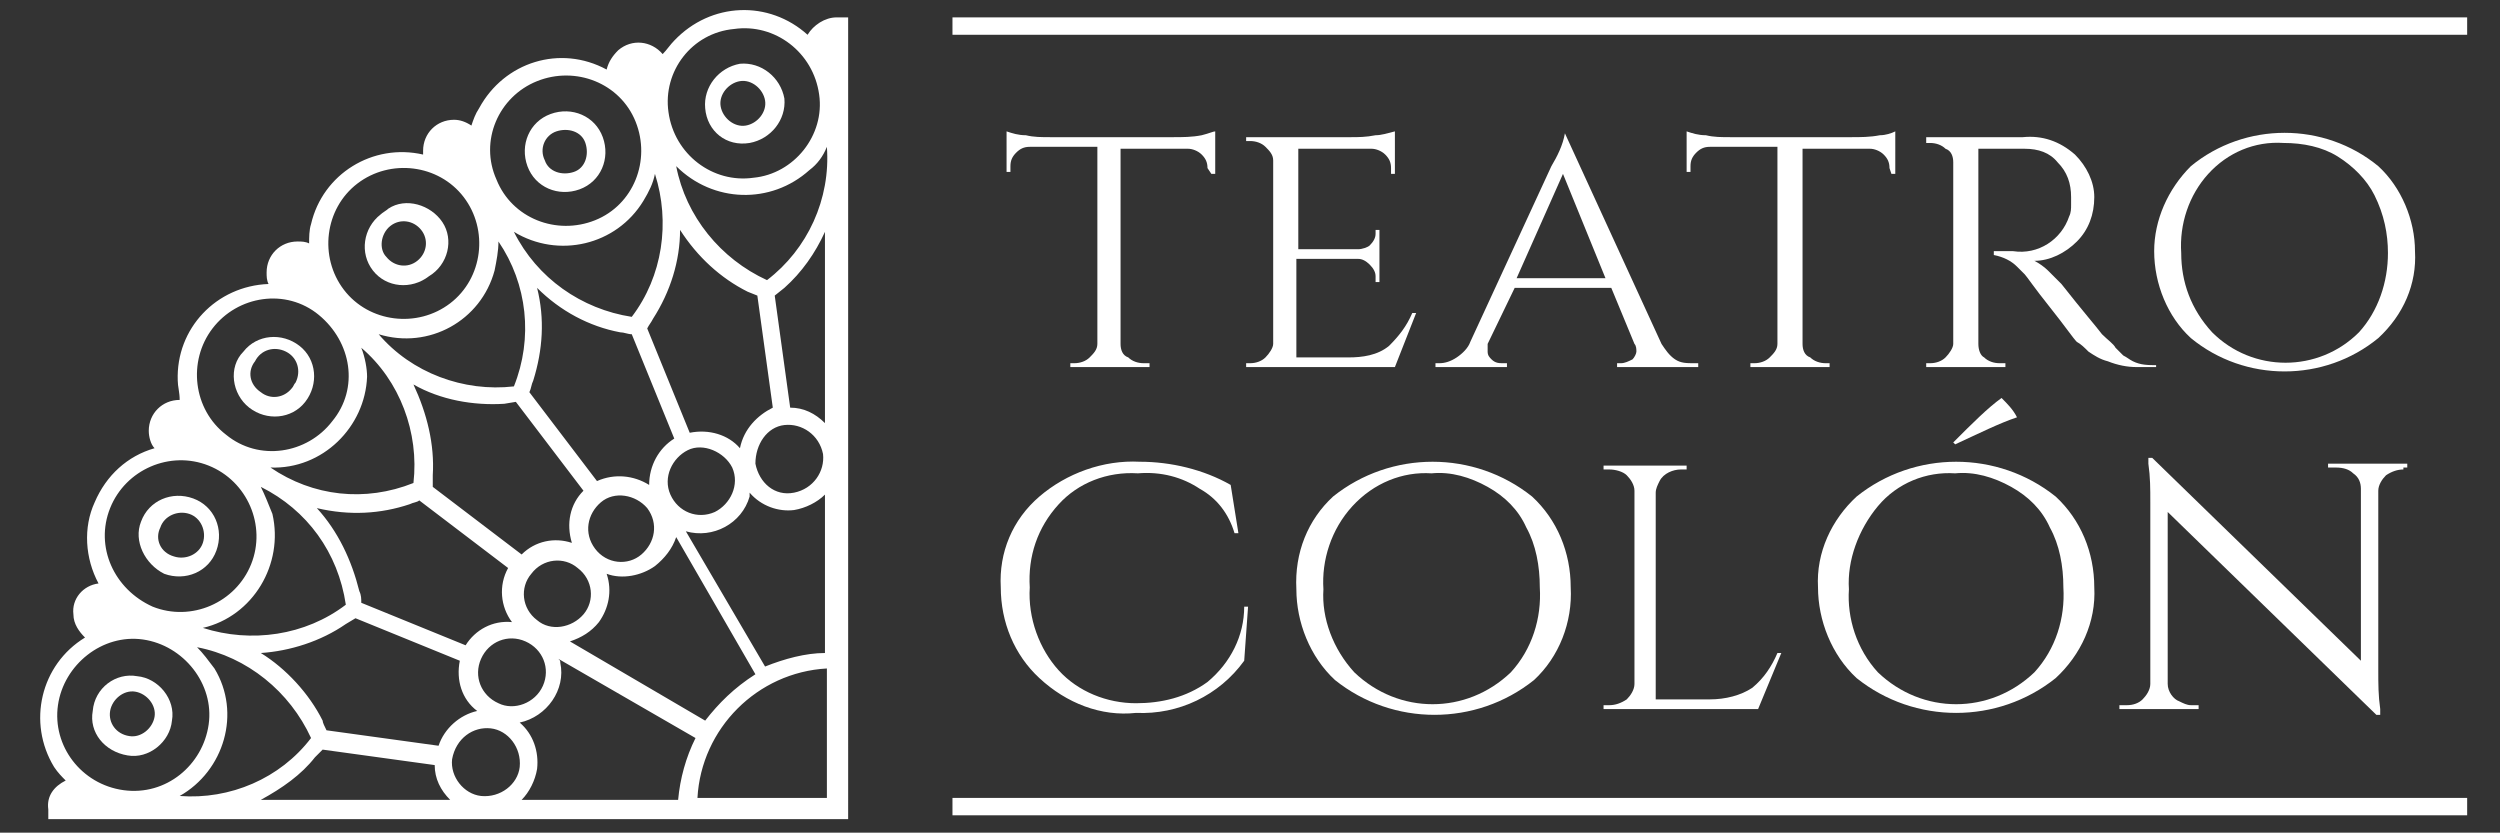 <?xml version="1.0" encoding="utf-8"?>
<!-- Generator: Adobe Illustrator 22.0.0, SVG Export Plug-In . SVG Version: 6.00 Build 0)  -->
<svg version="1.1" id="Layer_1" xmlns="http://www.w3.org/2000/svg" xmlns:xlink="http://www.w3.org/1999/xlink" x="0px" y="0px"
	 viewBox="0 0 129.4 43.1" style="enable-background:new 0 0 129.4 43.1;" xml:space="preserve">
<rect x="0" y="0" width="129.4" height="43.1" fill="#333333" stroke="none"/>
<style type="text/css">
	.st0{fill:#FFFFFF;}
</style>
<title>Artboard 1 copy</title>
<path class="st0" d="M62.5,8.7c0-0.3-0.1-0.5-0.3-0.7c-0.2-0.2-0.5-0.3-0.7-0.3h-3.5v10.1c0,0.3,0.1,0.6,0.4,0.7
	c0.2,0.2,0.5,0.3,0.8,0.3h0.3V19h-4.1v-0.2h0.2c0.3,0,0.6-0.1,0.8-0.3c0.2-0.2,0.4-0.4,0.4-0.7V7.6h-3.5c-0.3,0-0.5,0.1-0.7,0.3
	c-0.2,0.2-0.3,0.4-0.3,0.7v0.3h-0.2V6.8c0.3,0.1,0.6,0.2,1,0.2c0.4,0.1,0.8,0.1,1.3,0.1h6.3c0.5,0,1,0,1.5-0.1
	c0.4-0.1,0.6-0.2,0.7-0.2V9h-0.2L62.5,8.7z"/>
<path class="st0" d="M64.7,18.8c0.3,0,0.6-0.1,0.8-0.3c0.2-0.2,0.4-0.5,0.4-0.7V8.3c0-0.3-0.2-0.5-0.4-0.7c-0.2-0.2-0.5-0.3-0.8-0.3
	h-0.2V7.1h5.4c0.4,0,0.8,0,1.3-0.1c0.3,0,0.6-0.1,1-0.2V9h-0.2V8.7c0-0.3-0.1-0.5-0.3-0.7c-0.2-0.2-0.5-0.3-0.7-0.3h-3.8v5.2h3.1
	c0.2,0,0.5-0.1,0.6-0.2c0.2-0.2,0.3-0.4,0.3-0.6v-0.2h0.2v2.7h-0.2v-0.3c0-0.2-0.1-0.4-0.3-0.6c-0.2-0.2-0.4-0.3-0.6-0.3h-3.2v5.1
	h2.7c0.7,0,1.5-0.1,2.1-0.6c0.5-0.5,0.9-1,1.2-1.7h0.2L72.2,19h-7.7v-0.2L64.7,18.8z"/>
<path class="st0" d="M87.7,18.8h0.2V19h-4.2v-0.2h0.2c0.2,0,0.4-0.1,0.6-0.2c0.1-0.1,0.2-0.3,0.2-0.4c0-0.1,0-0.3-0.1-0.4l-1.2-2.9
	h-5L77,17.8C77,17.9,77,18,77,18.2c0,0.2,0.1,0.3,0.2,0.4c0.2,0.2,0.4,0.2,0.6,0.2h0.2V19h-3.7v-0.2h0.2c0.3,0,0.6-0.1,0.9-0.3
	c0.3-0.2,0.6-0.5,0.7-0.8l4.2-9.1c0.3-0.5,0.6-1.1,0.7-1.7H81l5,10.9c0.2,0.3,0.4,0.6,0.7,0.8C87,18.8,87.3,18.8,87.7,18.8z
	 M78.5,14.4h4.6l-2.2-5.4L78.5,14.4z"/>
<path class="st0" d="M97.8,8.7c0-0.3-0.1-0.5-0.3-0.7c-0.2-0.2-0.5-0.3-0.7-0.3h-3.5v10.1c0,0.3,0.1,0.6,0.4,0.7
	c0.2,0.2,0.5,0.3,0.8,0.3h0.2V19h-4.1v-0.2h0.2c0.3,0,0.6-0.1,0.8-0.3c0.2-0.2,0.4-0.4,0.4-0.7V7.6h-3.5c-0.3,0-0.5,0.1-0.7,0.3
	c-0.2,0.2-0.3,0.4-0.3,0.7v0.3h-0.2V6.8c0.3,0.1,0.6,0.2,1,0.2c0.4,0.1,0.8,0.1,1.3,0.1h6.2c0.5,0,1,0,1.5-0.1
	c0.3,0,0.6-0.1,0.8-0.2V9h-0.2L97.8,8.7z"/>
<path class="st0" d="M103.6,7.7h-1.2v10.1c0,0.3,0.1,0.6,0.3,0.7c0.2,0.2,0.5,0.3,0.8,0.3h0.3V19h-4.1v-0.2h0.2
	c0.3,0,0.6-0.1,0.8-0.3c0.2-0.2,0.4-0.5,0.4-0.7V8.4c0-0.3-0.1-0.6-0.4-0.7c-0.2-0.2-0.5-0.3-0.8-0.3h-0.2V7.1h5
	c1-0.1,1.9,0.2,2.7,0.9c0.6,0.6,1,1.4,1,2.2c0,0.9-0.3,1.7-0.9,2.3c-0.6,0.6-1.4,1-2.2,1c0.2,0.1,0.5,0.3,0.7,0.5
	c0.2,0.2,0.5,0.5,0.7,0.7c1.1,1.4,1.8,2.2,2.1,2.6c0.3,0.3,0.6,0.5,0.7,0.7l0.4,0.4c0.2,0.1,0.3,0.2,0.5,0.3
	c0.4,0.2,0.8,0.2,1.2,0.2V19h-1c-0.5,0-1-0.1-1.5-0.3c-0.4-0.1-0.7-0.3-1-0.5c-0.2-0.2-0.4-0.4-0.6-0.5c-0.2-0.2-0.6-0.8-1.4-1.8
	c-0.8-1-1.2-1.6-1.3-1.7l-0.4-0.4c-0.3-0.3-0.7-0.5-1.2-0.6V13c0.1,0,0.3,0,0.4,0c0.2,0,0.4,0,0.6,0c1.3,0.2,2.5-0.6,2.9-1.8
	c0.1-0.2,0.1-0.4,0.1-0.6v-0.4c0-0.7-0.2-1.3-0.7-1.8c-0.4-0.5-1-0.7-1.7-0.7L103.6,7.7z"/>
<path class="st0" d="M113.4,8.6c2.8-2.3,6.9-2.3,9.7,0c1.2,1.1,1.9,2.8,1.9,4.4c0.1,1.7-0.6,3.3-1.9,4.5c-2.8,2.3-6.9,2.3-9.7,0
	c-1.2-1.1-1.9-2.8-1.9-4.5C111.5,11.4,112.2,9.8,113.4,8.6z M114.5,17.2c2.1,2.1,5.5,2.1,7.6,0c1-1.1,1.5-2.6,1.5-4.1
	c0-1-0.2-2-0.7-3c-0.4-0.8-1.1-1.5-1.9-2c-0.8-0.5-1.8-0.7-2.8-0.7c-1.5-0.1-2.9,0.5-3.9,1.6c-1,1.1-1.5,2.6-1.4,4.1
	C112.9,14.6,113.4,16,114.5,17.2L114.5,17.2z"/>
<path class="st0" d="M53.8,35.1c-1.3-1.2-2-2.9-2-4.7c-0.1-1.8,0.6-3.5,2-4.7c1.4-1.2,3.3-1.9,5.2-1.8c1.6,0,3.3,0.4,4.7,1.2
	l0.4,2.5h-0.2c-0.3-1-0.9-1.8-1.8-2.3c-0.9-0.6-2-0.9-3.2-0.8c-1.6-0.1-3.1,0.5-4.1,1.6c-1.1,1.2-1.6,2.7-1.5,4.3
	c-0.1,1.6,0.5,3.2,1.5,4.3c1,1.1,2.5,1.7,4,1.7c1.3,0,2.6-0.3,3.7-1.1c1.2-1,1.9-2.4,1.9-3.9h0.2l-0.2,2.8c-1.3,1.8-3.4,2.8-5.6,2.7
	C57,37.1,55.2,36.4,53.8,35.1z"/>
<path class="st0" d="M69,25.7c3-2.4,7.3-2.4,10.3,0c1.3,1.2,2,2.9,2,4.7c0.1,1.8-0.6,3.6-1.9,4.8c-3,2.4-7.3,2.4-10.3,0
	c-1.3-1.2-2-3-2-4.7C67,28.6,67.7,26.9,69,25.7z M70.1,34.8c2.3,2.2,5.8,2.2,8.1,0c1.1-1.2,1.6-2.8,1.5-4.4c0-1.1-0.2-2.2-0.7-3.1
	c-0.4-0.9-1.1-1.6-2-2.1c-0.9-0.5-1.9-0.8-2.9-0.7c-1.5-0.1-3,0.5-4.1,1.7c-1.1,1.2-1.6,2.8-1.5,4.3C68.4,32,69,33.6,70.1,34.8z"/>
<path class="st0" d="M83.3,36.5c0.3,0,0.6-0.1,0.9-0.3c0.2-0.2,0.4-0.5,0.4-0.8v-10c0-0.3-0.2-0.6-0.4-0.8c-0.2-0.2-0.6-0.3-0.9-0.3
	H83v-0.2h4.3v0.2h-0.3c-0.4,0-0.9,0.2-1.1,0.6c-0.1,0.2-0.2,0.4-0.2,0.6v10.7h2.8c0.8,0,1.6-0.2,2.2-0.6c0.6-0.5,1-1.1,1.3-1.8h0.2
	l-1.2,2.9H83v-0.2H83.3z"/>
<path class="st0" d="M96.1,25.7c3-2.4,7.3-2.4,10.3,0c1.3,1.2,2,2.9,2,4.7c0.1,1.8-0.7,3.5-2,4.7c-3,2.4-7.3,2.4-10.3,0
	c-1.3-1.2-2-3-2-4.7C94,28.6,94.8,26.9,96.1,25.7z M97.2,34.8c2.3,2.2,5.8,2.2,8.1,0c1.1-1.2,1.6-2.8,1.5-4.4c0-1.1-0.2-2.2-0.7-3.1
	c-0.4-0.9-1.1-1.6-2-2.1c-0.9-0.5-1.9-0.8-2.9-0.7c-1.5-0.1-3,0.5-4,1.7c-1,1.2-1.6,2.8-1.5,4.3C95.6,32,96.1,33.6,97.2,34.8z
	 M101.2,23l-0.1-0.1c1-1,1.8-1.8,2.5-2.3c0.3,0.3,0.6,0.6,0.8,1C103.5,21.9,102.5,22.4,101.2,23z"/>
<path class="st0" d="M124.4,24.3c-0.3,0-0.6,0.1-0.9,0.3c-0.2,0.2-0.4,0.5-0.4,0.8v9.3c0,0.7,0,1.3,0.1,2v0.3h-0.2l-10.8-10.5v8.9
	c0,0.4,0.3,0.8,0.6,0.9c0.2,0.1,0.4,0.2,0.6,0.2h0.4v0.2h-4.1v-0.2h0.4c0.3,0,0.6-0.1,0.8-0.3c0.2-0.2,0.4-0.5,0.4-0.8v-9.4
	c0-0.7,0-1.3-0.1-2v-0.3h0.2l10.8,10.5v-8.9c0-0.3-0.1-0.6-0.4-0.8c-0.2-0.2-0.5-0.3-0.9-0.3h-0.4v-0.2h4.1v0.2H124.4z"/>
<path class="st0" d="M38.8,7.4c1.1-0.2,1.9-1.2,1.8-2.3c-0.2-1.1-1.2-1.9-2.3-1.8c-1.1,0.2-1.9,1.2-1.8,2.3
	C36.6,6.8,37.6,7.6,38.8,7.4C38.8,7.4,38.8,7.4,38.8,7.4z M38.3,4.2c0.6-0.1,1.2,0.4,1.3,1c0.1,0.6-0.4,1.2-1,1.3
	c-0.6,0.1-1.2-0.4-1.3-1c0,0,0,0,0,0C37.2,4.9,37.7,4.3,38.3,4.2z"/>
<path class="st0" d="M30,9.8c1.1-0.4,1.6-1.6,1.2-2.7s-1.6-1.6-2.7-1.2c-1.1,0.4-1.6,1.6-1.2,2.7C27.7,9.7,28.9,10.2,30,9.8
	C30,9.8,30,9.8,30,9.8z M28.8,6.8c0.6-0.2,1.3,0,1.5,0.6c0.2,0.6,0,1.3-0.6,1.5c-0.6,0.2-1.3,0-1.5-0.6c0,0,0,0,0,0
	C27.9,7.7,28.2,7,28.8,6.8z"/>
<path class="st0" d="M22.2,14.3c1-0.6,1.3-1.9,0.7-2.8s-1.9-1.3-2.8-0.7c-0.1,0.1-0.3,0.2-0.4,0.3c-0.9,0.7-1.1,2-0.4,2.9
	C20,14.9,21.3,15,22.2,14.3L22.2,14.3z M20.2,11.7c0.5-0.4,1.2-0.3,1.6,0.2c0.4,0.5,0.3,1.2-0.2,1.6c-0.5,0.4-1.2,0.3-1.6-0.2
	C19.6,12.9,19.7,12.1,20.2,11.7C20.2,11.7,20.2,11.7,20.2,11.7z"/>
<path class="st0" d="M12.9,21.1c0.9,0.7,2.2,0.6,2.9-0.3c0.7-0.9,0.6-2.2-0.3-2.9c-0.9-0.7-2.2-0.6-2.9,0.3c0,0,0,0,0,0
	C11.8,19,12,20.4,12.9,21.1C12.9,21.1,12.9,21.1,12.9,21.1z M13.2,18.7c0.3-0.6,1-0.8,1.6-0.5c0.6,0.3,0.8,1,0.5,1.6
	c-0.1,0.1-0.1,0.2-0.2,0.3c-0.4,0.5-1.1,0.6-1.6,0.2C12.9,19.9,12.8,19.2,13.2,18.7L13.2,18.7z"/>
<path class="st0" d="M8.5,29.7c1.1,0.4,2.3-0.1,2.7-1.2s-0.1-2.3-1.2-2.7c-1.1-0.4-2.3,0.1-2.7,1.2C6.9,28,7.5,29.2,8.5,29.7
	C8.5,29.7,8.5,29.7,8.5,29.7z M8.3,27.3c0.2-0.6,0.9-0.9,1.5-0.7c0.6,0.2,0.9,0.9,0.7,1.5c-0.2,0.6-0.9,0.9-1.5,0.7c0,0,0,0,0,0
	C8.3,28.6,8,27.9,8.3,27.3C8.3,27.3,8.3,27.3,8.3,27.3L8.3,27.3z"/>
<path class="st0" d="M6.6,39.1c1.1,0.2,2.2-0.7,2.3-1.8c0.2-1.1-0.7-2.2-1.8-2.3c-1.1-0.2-2.2,0.6-2.3,1.8
	C4.6,37.9,5.4,38.9,6.6,39.1C6.6,39.1,6.6,39.1,6.6,39.1z M5.7,36.8c0.1-0.6,0.7-1.1,1.3-1s1.1,0.7,1,1.3c-0.1,0.6-0.7,1.1-1.3,1
	C6,38,5.6,37.4,5.7,36.8C5.7,36.8,5.7,36.8,5.7,36.8z"/>
<path class="st0" d="M43.8,0.9h-0.5c-0.6,0-1.2,0.4-1.5,0.9c-2-1.8-5-1.7-6.9,0.3c-0.2,0.2-0.4,0.5-0.6,0.7
	c-0.6-0.7-1.6-0.8-2.3-0.2c-0.3,0.3-0.5,0.6-0.6,1c-2.4-1.3-5.3-0.4-6.6,2c-0.2,0.3-0.3,0.6-0.4,0.9c-0.3-0.2-0.6-0.3-0.9-0.3
	c-0.9,0-1.6,0.7-1.6,1.6c0,0,0,0.1,0,0.2c-2.6-0.6-5.2,1-5.8,3.6c-0.1,0.3-0.1,0.7-0.1,1c-0.2-0.1-0.4-0.1-0.6-0.1
	c-0.9,0-1.6,0.7-1.6,1.6c0,0,0,0,0,0c0,0.2,0,0.4,0.1,0.6c-2.7,0.1-4.8,2.3-4.7,5c0,0.3,0.1,0.6,0.1,1H9.3c-0.9,0-1.6,0.7-1.6,1.6
	c0,0,0,0,0,0c0,0.3,0.1,0.7,0.3,0.9c-1.4,0.4-2.5,1.4-3.1,2.8c-0.6,1.3-0.5,2.9,0.2,4.2c-0.8,0.1-1.4,0.8-1.3,1.6
	c0,0.5,0.3,0.9,0.6,1.2c-2.3,1.4-3,4.4-1.6,6.7c0.2,0.3,0.4,0.5,0.6,0.7c-0.6,0.3-1,0.8-0.9,1.5l0,0v0.5h41.4V0.9z M10.2,33.5
	c2.6,0.5,4.8,2.3,5.9,4.7c-1.6,2.1-4.2,3.2-6.8,3c2.3-1.3,3.2-4.3,1.8-6.6C10.8,34.2,10.5,33.8,10.2,33.5z M13.5,25.2
	c2.4,1.2,4,3.4,4.4,6.1c-2.1,1.6-4.9,2-7.4,1.2c2.6-0.6,4.2-3.3,3.6-5.9C13.9,26.1,13.7,25.6,13.5,25.2z M42.7,21.9
	c-0.5-0.5-1.1-0.8-1.8-0.8l-0.8-5.8l0.5-0.4c0.9-0.8,1.6-1.8,2.1-2.9L42.7,21.9z M38.3,23.2c-0.6-0.7-1.6-1-2.6-0.8l-2.2-5.4
	c0.1-0.2,0.2-0.3,0.3-0.5c0.9-1.4,1.4-3,1.4-4.6c0.9,1.4,2.1,2.5,3.5,3.2l0.5,0.2l0.8,5.8C39.2,21.5,38.5,22.2,38.3,23.2z
	 M25.4,37.7c0.9,0.1,1.6,1,1.5,2c-0.1,0.9-1,1.6-2,1.5c-0.9-0.1-1.6-1-1.5-1.9C23.6,38.2,24.5,37.6,25.4,37.7z M25.8,36.4
	c-0.9-0.4-1.3-1.4-0.9-2.3s1.4-1.3,2.3-0.9l0,0c0.9,0.4,1.3,1.4,0.9,2.3C27.7,36.4,26.6,36.8,25.8,36.4z M21.4,19.9
	c1.4,0.8,3.1,1.1,4.7,1l0.6-0.1l3.5,4.6c-0.7,0.7-0.9,1.7-0.6,2.7c-0.9-0.3-1.9-0.1-2.6,0.6l-4.6-3.5c0-0.2,0-0.4,0-0.6
	C22.5,23,22.1,21.4,21.4,19.9z M27.8,32.1c-0.8-0.6-0.9-1.7-0.3-2.4c0.6-0.8,1.7-0.9,2.4-0.3c0.8,0.6,0.9,1.7,0.3,2.4c0,0,0,0,0,0
	C29.6,32.5,28.5,32.7,27.8,32.1z M30.8,28.4c-0.6-0.8-0.4-1.8,0.3-2.4s1.8-0.4,2.4,0.3c0.6,0.8,0.4,1.8-0.3,2.4c0,0,0,0,0,0
	C32.5,29.3,31.4,29.2,30.8,28.4C30.8,28.4,30.8,28.4,30.8,28.4L30.8,28.4z M34.7,25.6c-0.4-0.9,0.1-1.9,0.9-2.3s1.9,0.1,2.3,0.9
	c0.4,0.9-0.1,1.9-0.9,2.3c0,0,0,0,0,0C36.1,26.9,35.1,26.5,34.7,25.6C34.7,25.6,34.7,25.6,34.7,25.6L34.7,25.6z M40.6,22
	c0.9-0.1,1.8,0.5,2,1.5c0.1,0.9-0.5,1.8-1.5,2s-1.8-0.5-2-1.5c0,0,0,0,0,0C39.1,23,39.7,22.1,40.6,22z M39.7,14.5
	c-2.4-1.1-4.2-3.3-4.7-5.9c1.9,1.9,4.9,2,6.9,0.2c0.4-0.3,0.7-0.7,0.9-1.2C43,10.3,41.8,12.9,39.7,14.5z M33.9,9
	c0.8,2.5,0.4,5.3-1.2,7.4c-2.6-0.4-4.9-2-6.1-4.4c2.3,1.4,5.3,0.7,6.7-1.6C33.6,9.9,33.8,9.5,33.9,9z M32.1,17.2
	c0.2,0,0.4,0.1,0.6,0.1l2.2,5.4c-0.8,0.5-1.3,1.4-1.3,2.4c-0.8-0.5-1.8-0.6-2.7-0.2l-3.5-4.6c0.1-0.2,0.1-0.4,0.2-0.6
	c0.5-1.6,0.6-3.2,0.2-4.8C29,16.1,30.5,16.9,32.1,17.2z M25.8,12.5c1.5,2.2,1.8,5,0.8,7.5c-2.6,0.3-5.3-0.7-7-2.7
	c2.6,0.8,5.3-0.7,6-3.3C25.7,13.5,25.8,13,25.8,12.5L25.8,12.5z M18.7,18c2,1.7,3,4.4,2.7,7c-2.5,1-5.2,0.7-7.4-0.8
	c2.7,0.1,4.9-2.1,5-4.7C19,19.1,18.9,18.5,18.7,18L18.7,18z M21.2,26.1c0.2-0.1,0.4-0.1,0.5-0.2l4.6,3.5c-0.5,0.9-0.4,2,0.2,2.8
	c-1-0.1-1.9,0.4-2.4,1.2l-5.4-2.2c0-0.2,0-0.4-0.1-0.6c-0.4-1.6-1.1-3.1-2.2-4.3C18.1,26.7,19.7,26.6,21.2,26.1L21.2,26.1z
	 M17.9,32.3l0.5-0.3l5.4,2.2c-0.2,1,0.1,2,0.9,2.6c-0.9,0.2-1.7,0.9-2,1.8l-5.8-0.8c-0.1-0.2-0.2-0.4-0.2-0.5
	c-0.7-1.4-1.9-2.7-3.2-3.5C15,33.7,16.6,33.2,17.9,32.3L17.9,32.3z M16.3,39.2l0.4-0.4l5.8,0.8c0,0.7,0.3,1.3,0.8,1.8h-9.8
	C14.6,40.8,15.6,40.1,16.3,39.2L16.3,39.2z M26.9,37.4c1.4-0.3,2.4-1.7,2.1-3.1c0-0.1,0-0.1-0.1-0.2l7.1,4.1c-0.5,1-0.8,2.1-0.9,3.2
	H27c0.4-0.4,0.7-1,0.8-1.6C27.9,38.9,27.6,38,26.9,37.4L26.9,37.4z M36.5,37.3l-7-4.1c0.6-0.2,1.1-0.5,1.5-1
	c0.5-0.7,0.7-1.6,0.4-2.5c0.8,0.3,1.8,0.1,2.5-0.4c0.5-0.4,0.9-0.9,1.1-1.5l4.1,7.1C38,35.6,37.2,36.4,36.5,37.3L36.5,37.3z
	 M39.6,34.5l-4.1-7c1.4,0.4,2.9-0.4,3.3-1.8c0-0.1,0-0.1,0-0.2c0.6,0.7,1.5,1,2.3,0.9c0.6-0.1,1.2-0.4,1.6-0.8v8.2
	C41.7,33.8,40.6,34.1,39.6,34.5L39.6,34.5z M38,1.5c2.1-0.3,4.1,1.2,4.4,3.4C42.7,7,41.1,9,39,9.2c-2.1,0.3-4.1-1.2-4.4-3.4
	C34.3,3.7,35.8,1.7,38,1.5z M27.8,4.2c2-0.8,4.3,0.1,5.1,2.1s-0.1,4.3-2.1,5.1s-4.3-0.1-5.1-2.1c0,0,0,0,0,0
	C24.8,7.3,25.8,5,27.8,4.2z M18.5,9.5c1.7-1.3,4.2-1,5.5,0.7s1,4.2-0.7,5.5c-1.7,1.3-4.2,1-5.5-0.7c0,0,0,0,0,0
	C16.5,13.3,16.8,10.8,18.5,9.5C18.5,9.5,18.5,9.5,18.5,9.5z M11,17c1.3-1.7,3.8-2.1,5.5-0.7s2.1,3.8,0.7,5.5
	c-1.3,1.7-3.8,2.1-5.5,0.7c0,0,0,0,0,0C10,21.2,9.7,18.7,11,17z M5.7,26.3c0.8-2,3.1-3,5.1-2.2c2,0.8,3,3.1,2.2,5.1
	c-0.8,2-3.1,3-5.1,2.2c0,0,0,0,0,0C5.9,30.5,4.9,28.3,5.7,26.3z M3,36.5c0.3-2.1,2.3-3.7,4.4-3.4c2.1,0.3,3.7,2.3,3.4,4.4
	c-0.3,2.1-2.2,3.7-4.4,3.4C4.2,40.6,2.7,38.6,3,36.5z M36.1,41.3c0.2-3.6,3.1-6.5,6.7-6.7v6.7H36.1z"/>
<rect x="49.3" y="41.3" class="st0" width="78.4" height="0.9"/>
<rect x="49.3" y="0.9" class="st0" width="78.4" height="0.9"/>
</svg>
